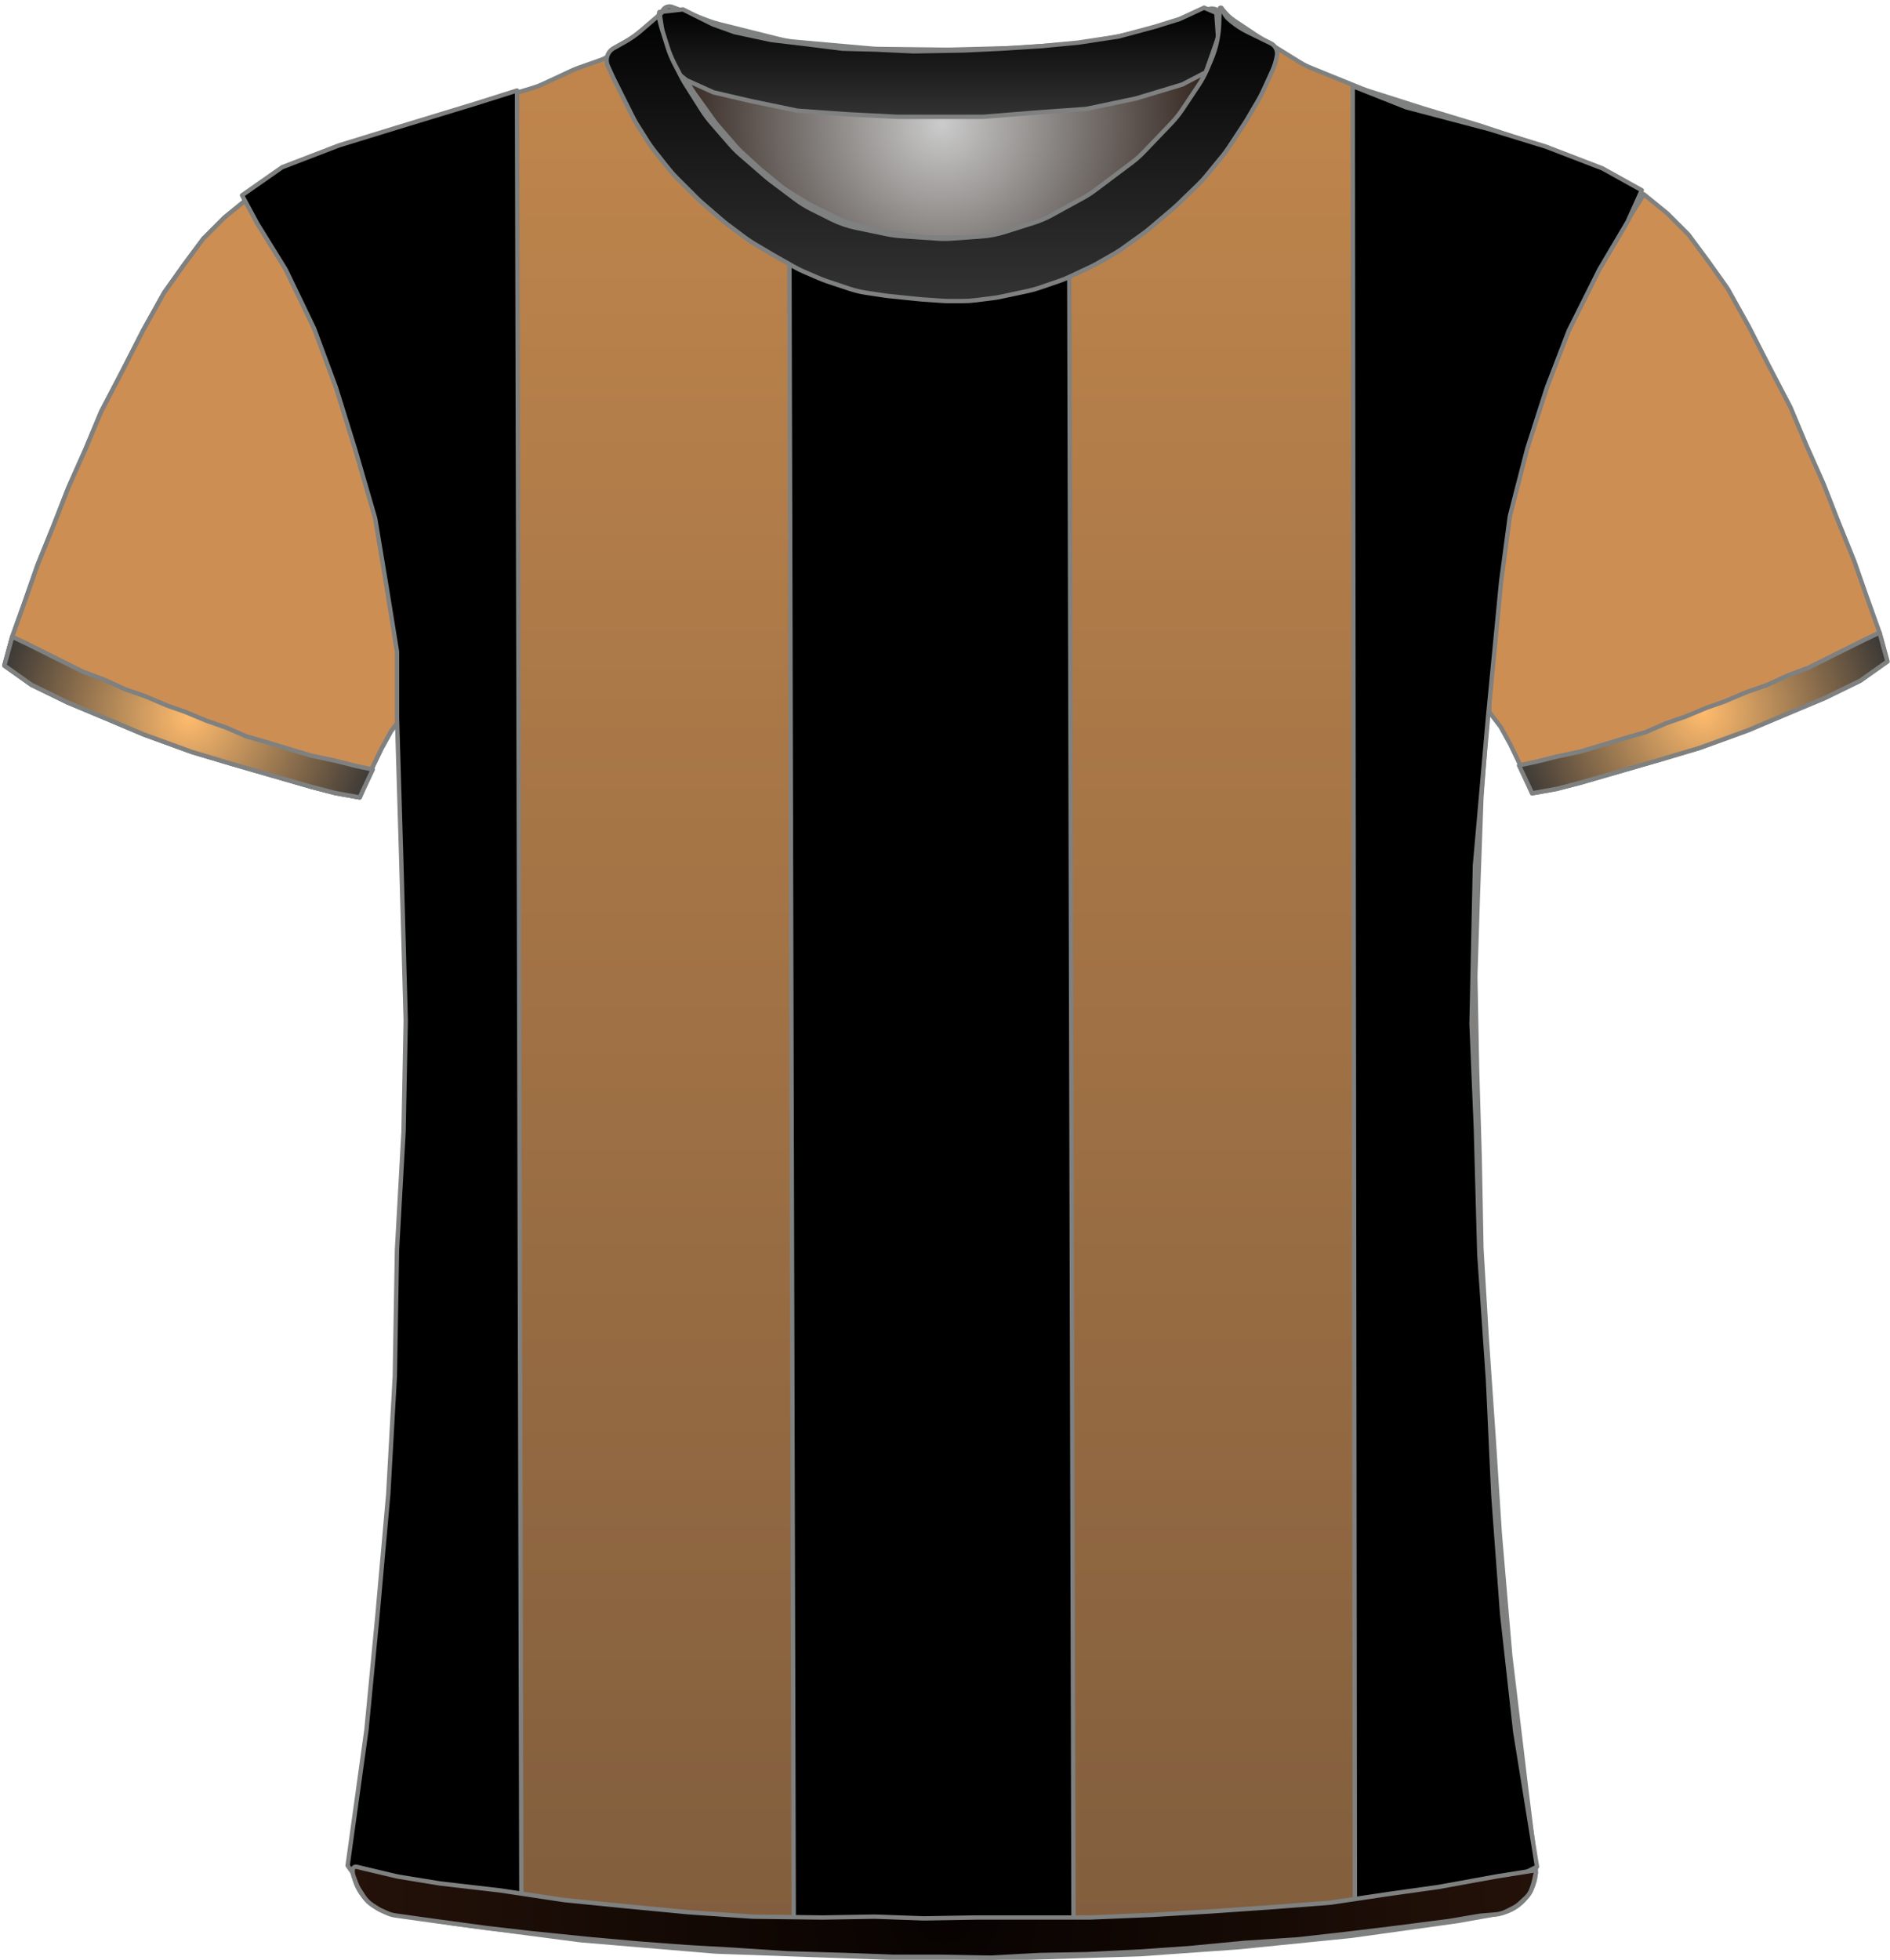 <?xml version="1.0" encoding="UTF-8" standalone="no"?>
<!DOCTYPE svg PUBLIC "-//W3C//DTD SVG 1.1//EN" "http://www.w3.org/Graphics/SVG/1.1/DTD/svg11.dtd">
<svg xmlns:xl="http://www.w3.org/1999/xlink" version="1.1" xmlns="http://www.w3.org/2000/svg" xmlns:dc="http://purl.org/dc/elements/1.1/" viewBox="0 -17 433 449" width="433" height="449">
  <defs>
    <radialGradient cx="0" cy="0" r="1" id="Gradient" gradientUnits="userSpaceOnUse">
      <stop offset="0" stop-color="#cbcbcb"/>
      <stop offset=".434" stop-color="#7e7976"/>
      <stop offset="1" stop-color="#1e0d05"/>
    </radialGradient>
    <radialGradient id="Obj_Gradient" xl:href="#Gradient" gradientTransform="translate(215.759 11.4) scale(70.263)"/>
    <linearGradient x1="0" x2="1" id="Gradient_2" gradientUnits="userSpaceOnUse">
      <stop offset="0" stop-color="#c2874d"/>
      <stop offset="1" stop-color="#805d3d"/>
    </linearGradient>
    <linearGradient id="Obj_Gradient_2" xl:href="#Gradient_2" gradientTransform="translate(216.703 -14.718) rotate(90) scale(446.118)"/>
    <linearGradient x1="0" x2="1" id="Gradient_3" gradientUnits="userSpaceOnUse">
      <stop offset="0" stop-color="black"/>
      <stop offset="1" stop-color="#333"/>
    </linearGradient>
    <linearGradient id="Obj_Gradient_3" xl:href="#Gradient_3" gradientTransform="translate(46.7 28.446) rotate(90) scale(137.2)"/>
    <radialGradient cx="0" cy="0" r="1" id="Gradient_4" gradientUnits="userSpaceOnUse">
      <stop offset="0" stop-color="#ffbb6d"/>
      <stop offset="1" stop-color="#333"/>
    </radialGradient>
    <radialGradient id="Obj_Gradient_4" xl:href="#Gradient_4" gradientTransform="translate(390.205 146.303) scale(46.037)"/>
    <linearGradient id="Obj_Gradient_5" xl:href="#Gradient_3" gradientTransform="translate(215.059 -15.244) rotate(90) scale(25)"/>
    <radialGradient id="Obj_Gradient_6" xl:href="#Gradient_4" gradientTransform="translate(43.2 147.246) scale(46.037)"/>
    <linearGradient id="Obj_Gradient_7" xl:href="#Gradient_3" gradientTransform="translate(215.787 -15.244) rotate(90) scale(67.199)"/>
    <radialGradient cx="0" cy="0" r="1" id="Gradient_5" gradientUnits="userSpaceOnUse">
      <stop offset="0" stop-color="#070201"/>
      <stop offset="1" stop-color="#241209"/>
    </radialGradient>
    <radialGradient id="Obj_Gradient_8" xl:href="#Gradient_5" gradientTransform="translate(216.33 420.983) scale(135.941)"/>
  </defs>
  <g id="Canvas_7" stroke-opacity="1" stroke-dasharray="none" fill="none" fill-opacity="1" stroke="none">
    <title>Canvas 7</title>
    <g id="Canvas_7_Layer_1">
      <title>Layer 1</title>
      <g id="Graphic_11">
        <path d="M 154.006 -15.41 L 162.171 -12.292 C 163.029 -11.964 163.906 -11.688 164.797 -11.466 L 178.514 -8.036 C 179.676 -7.746 180.858 -7.547 182.051 -7.44 L 199.577 -5.879 C 200.165 -5.826 200.755 -5.796 201.345 -5.789 L 216.824 -5.605 C 217.114 -5.602 217.404 -5.604 217.695 -5.611 L 232.118 -5.986 C 232.479 -5.995 232.839 -6.013 233.199 -6.04 L 247.571 -7.091 C 248.562 -7.164 249.548 -7.3 250.521 -7.5 L 262.094 -9.878 C 263.136 -10.093 264.162 -10.379 265.165 -10.735 L 276.917 -14.91 C 278.007 -15.297 279.21 -14.766 279.659 -13.7 L 279.659 -13.7 C 280.181 -12.46 280.333 -11.095 280.097 -9.771 L 279.916 -8.76 C 279.613 -7.059 279.118 -5.397 278.442 -3.807 L 276.899 -.176 C 276.34 1.139 275.661 2.398 274.868 3.586 L 271.183 9.115 C 270.435 10.236 269.591 11.29 268.659 12.263 L 262.364 18.838 C 261.495 19.744 260.555 20.578 259.55 21.332 L 251.176 27.613 C 250.299 28.27 249.377 28.864 248.416 29.39 L 241.231 33.321 C 239.919 34.039 238.542 34.627 237.116 35.077 L 230.443 37.184 C 228.727 37.726 226.952 38.065 225.156 38.193 L 218.27 38.685 C 217.197 38.762 216.121 38.763 215.049 38.689 L 206.612 38.107 C 205.578 38.036 204.55 37.895 203.535 37.685 L 196.4 36.208 C 194.448 35.804 192.556 35.149 190.774 34.257 L 186.114 31.927 C 184.88 31.31 183.704 30.584 182.6 29.756 L 176.918 25.494 C 176.479 25.165 176.052 24.82 175.637 24.46 L 169.882 19.462 C 169.068 18.755 168.304 17.991 167.597 17.177 L 163.192 12.104 C 162.438 11.236 161.75 10.312 161.134 9.341 L 157.4 3.453 C 157.04 2.885 156.704 2.301 156.395 1.703 L 154.775 -1.43 C 154.166 -2.608 153.659 -3.836 153.262 -5.101 L 151.982 -9.174 C 151.767 -9.858 151.584 -10.551 151.434 -11.251 L 151.359 -11.6 C 151.165 -12.508 151.272 -13.456 151.665 -14.297 L 151.759 -14.5 C 152.154 -15.345 153.134 -15.742 154.006 -15.41 Z" fill="url(#Obj_Gradient)"/>
        <path d="M 154.006 -15.41 L 162.171 -12.292 C 163.029 -11.964 163.906 -11.688 164.797 -11.466 L 178.514 -8.036 C 179.676 -7.746 180.858 -7.547 182.051 -7.44 L 199.577 -5.879 C 200.165 -5.826 200.755 -5.796 201.345 -5.789 L 216.824 -5.605 C 217.114 -5.602 217.404 -5.604 217.695 -5.611 L 232.118 -5.986 C 232.479 -5.995 232.839 -6.013 233.199 -6.04 L 247.571 -7.091 C 248.562 -7.164 249.548 -7.3 250.521 -7.5 L 262.094 -9.878 C 263.136 -10.093 264.162 -10.379 265.165 -10.735 L 276.917 -14.91 C 278.007 -15.297 279.21 -14.766 279.659 -13.7 L 279.659 -13.7 C 280.181 -12.46 280.333 -11.095 280.097 -9.771 L 279.916 -8.76 C 279.613 -7.059 279.118 -5.397 278.442 -3.807 L 276.899 -.176 C 276.34 1.139 275.661 2.398 274.868 3.586 L 271.183 9.115 C 270.435 10.236 269.591 11.29 268.659 12.263 L 262.364 18.838 C 261.495 19.744 260.555 20.578 259.55 21.332 L 251.176 27.613 C 250.299 28.27 249.377 28.864 248.416 29.39 L 241.231 33.321 C 239.919 34.039 238.542 34.627 237.116 35.077 L 230.443 37.184 C 228.727 37.726 226.952 38.065 225.156 38.193 L 218.27 38.685 C 217.197 38.762 216.121 38.763 215.049 38.689 L 206.612 38.107 C 205.578 38.036 204.55 37.895 203.535 37.685 L 196.4 36.208 C 194.448 35.804 192.556 35.149 190.774 34.257 L 186.114 31.927 C 184.88 31.31 183.704 30.584 182.6 29.756 L 176.918 25.494 C 176.479 25.165 176.052 24.82 175.637 24.46 L 169.882 19.462 C 169.068 18.755 168.304 17.991 167.597 17.177 L 163.192 12.104 C 162.438 11.236 161.75 10.312 161.134 9.341 L 157.4 3.453 C 157.04 2.885 156.704 2.301 156.395 1.703 L 154.775 -1.43 C 154.166 -2.608 153.659 -3.836 153.262 -5.101 L 151.982 -9.174 C 151.767 -9.858 151.584 -10.551 151.434 -11.251 L 151.359 -11.6 C 151.165 -12.508 151.272 -13.456 151.665 -14.297 L 151.759 -14.5 C 152.154 -15.345 153.134 -15.742 154.006 -15.41 Z" stroke="#7f8080" stroke-linecap="round" stroke-linejoin="round" stroke-width="1"/>
      </g>
      <g id="Graphic_10">
        <path d="M 89.973 421.264 L 103.716 423.554 C 103.899 423.585 104.083 423.612 104.267 423.636 L 132.621 427.352 C 132.867 427.384 133.115 427.41 133.362 427.431 L 163.605 429.968 C 163.862 429.989 164.12 430.005 164.377 430.014 L 203.308 431.39 C 203.497 431.397 203.685 431.4 203.874 431.4 L 235.341 431.4 C 235.507 431.4 235.674 431.397 235.841 431.392 L 260.875 430.61 C 261.086 430.603 261.296 430.593 261.506 430.578 L 283.553 429.017 C 283.712 429.006 283.87 428.992 284.028 428.976 L 309.288 426.43 C 309.49 426.41 309.691 426.386 309.892 426.358 L 333.685 423.043 C 333.889 423.014 334.092 422.982 334.295 422.946 L 343.491 421.3 C 348.818 420.347 352.469 415.393 351.802 410.023 L 349.595 392.232 C 349.592 392.211 349.589 392.189 349.587 392.168 L 346.023 362.469 C 346.002 362.29 345.983 362.11 345.968 361.93 L 343.605 334.37 C 343.596 334.257 343.587 334.143 343.58 334.029 L 342.193 312.438 C 342.192 312.413 342.19 312.387 342.188 312.362 L 340.596 289.276 C 340.593 289.225 340.589 289.175 340.586 289.124 L 339.41 269.322 C 339.397 269.107 339.389 268.893 339.385 268.678 L 338.992 248.083 C 338.991 248.028 338.99 247.972 338.988 247.917 L 338.393 227.683 C 338.392 227.628 338.39 227.572 338.389 227.517 L 337.999 207.008 C 337.993 206.736 337.995 206.464 338.004 206.193 L 338.59 187.833 C 338.59 187.811 338.591 187.789 338.592 187.767 L 339.38 165.898 C 339.387 165.699 339.398 165.501 339.413 165.303 L 340.97 144.082 C 340.984 143.894 340.994 143.706 341.002 143.517 L 341.756 123.618 C 341.779 123.007 341.837 122.397 341.931 121.792 L 344.67 103.988 C 344.75 103.463 344.857 102.942 344.99 102.428 L 349.618 84.47 C 349.733 84.024 349.868 83.582 350.021 83.147 L 355.741 66.908 C 355.908 66.436 356.096 65.973 356.305 65.519 L 361.837 53.534 C 361.939 53.311 362.047 53.091 362.16 52.874 L 367.522 42.532 C 367.568 42.444 367.614 42.356 367.662 42.269 L 372.878 32.652 C 373.615 31.293 374.565 30.06 375.691 29 L 375.691 29 C 376.366 28.365 376.398 27.302 375.763 26.627 C 375.638 26.495 375.493 26.383 375.333 26.298 L 372.119 24.576 C 371.9 24.459 371.679 24.347 371.455 24.24 L 363.601 20.491 C 363.194 20.297 362.78 20.12 362.358 19.961 L 352.683 16.31 C 352.488 16.237 352.292 16.167 352.094 16.101 L 339.4 11.87 C 339.26 11.823 339.121 11.779 338.98 11.736 L 326.097 7.832 C 326.026 7.811 325.956 7.789 325.885 7.766 L 313.381 3.788 C 312.988 3.663 312.599 3.522 312.216 3.367 L 300.24 -1.493 C 299.409 -1.83 298.607 -2.237 297.844 -2.709 L 288.224 -8.656 C 288.069 -8.752 287.915 -8.851 287.762 -8.952 L 282.872 -12.212 C 281.891 -12.867 281.019 -13.673 280.291 -14.6 L 280.291 -14.6 C 280.185 -14.734 279.991 -14.758 279.856 -14.652 C 279.753 -14.571 279.712 -14.435 279.754 -14.311 L 279.891 -13.9 C 280.35 -12.522 280.455 -11.051 280.195 -9.622 L 279.8 -7.449 C 279.528 -5.957 279.047 -4.512 278.369 -3.156 L 276.836 -.091 C 276.54 .502 276.206 1.077 275.838 1.629 L 272.635 6.434 C 272.206 7.077 271.731 7.688 271.214 8.263 L 266.652 13.332 C 266.611 13.377 266.57 13.423 266.528 13.468 L 260.534 19.976 C 259.906 20.657 259.221 21.283 258.485 21.846 L 253.46 25.688 C 253.014 26.029 252.551 26.347 252.071 26.639 L 245.585 30.594 C 244.923 30.997 244.233 31.352 243.52 31.656 L 236.404 34.684 C 235.597 35.027 234.762 35.304 233.909 35.511 L 229.83 36.5 C 229.005 36.7 228.166 36.834 227.32 36.9 L 221.619 37.35 C 221.201 37.383 220.78 37.4 220.36 37.4 L 213.328 37.4 C 212.571 37.4 211.815 37.346 211.065 37.239 L 203.119 36.104 C 202.634 36.035 202.152 35.943 201.675 35.83 L 195.714 34.41 C 194.569 34.138 193.457 33.739 192.399 33.223 L 186.119 30.156 C 185.634 29.919 185.161 29.657 184.702 29.373 L 180.491 26.758 C 179.891 26.387 179.317 25.975 178.773 25.528 L 174.326 21.876 C 174.103 21.692 173.884 21.502 173.671 21.307 L 169.868 17.821 C 169.417 17.407 168.99 16.968 168.589 16.505 L 164.47 11.753 C 164.151 11.385 163.848 11.002 163.564 10.605 L 159.134 4.436 C 158.639 3.746 158.2 3.019 157.821 2.26 L 155.244 -2.893 C 155.209 -2.964 155.174 -3.036 155.139 -3.108 L 153.891 -5.7 C 153.04 -7.467 152.685 -9.431 152.862 -11.384 L 153.042 -13.367 C 153.066 -13.628 152.873 -13.86 152.611 -13.884 C 152.449 -13.899 152.29 -13.829 152.191 -13.7 L 152.191 -13.7 C 151.527 -12.838 150.747 -12.071 149.873 -11.424 L 145.976 -8.537 C 145.853 -8.446 145.728 -8.356 145.601 -8.268 L 140.979 -5.046 C 139.792 -4.219 138.499 -3.557 137.134 -3.077 L 132.527 -1.459 C 132.036 -1.286 131.555 -1.09 131.083 -.871 L 124.236 2.314 C 123.54 2.637 122.822 2.911 122.086 3.131 L 111.216 6.392 C 111.199 6.397 111.182 6.403 111.166 6.408 L 100.198 9.737 C 100.06 9.779 99.922 9.823 99.786 9.868 L 86.864 14.175 C 86.815 14.192 86.766 14.208 86.717 14.224 L 75.349 17.891 C 74.711 18.097 74.086 18.343 73.478 18.627 L 65.546 22.34 C 65.176 22.513 64.813 22.701 64.457 22.902 L 58.511 26.263 C 57.257 26.971 56.816 28.561 57.524 29.814 C 57.601 29.95 57.69 30.08 57.791 30.2 L 58.655 31.237 C 59.41 32.143 60.062 33.129 60.6 34.179 L 63.678 40.179 C 63.753 40.326 63.831 40.472 63.911 40.617 L 67.866 47.773 C 67.949 47.924 68.03 48.077 68.109 48.231 L 72.217 56.269 C 72.466 56.756 72.69 57.256 72.888 57.766 L 76.371 66.748 C 76.384 66.783 76.398 66.817 76.411 66.852 L 80.008 75.938 C 80.13 76.246 80.242 76.558 80.345 76.873 L 82.967 84.926 C 82.983 84.975 82.999 85.025 83.014 85.075 L 86.086 94.833 C 86.289 95.477 86.451 96.133 86.571 96.798 L 88.556 107.807 C 88.579 107.936 88.601 108.064 88.621 108.193 L 90.327 119.187 C 90.369 119.462 90.405 119.739 90.433 120.016 L 91.321 128.713 C 91.367 129.171 91.394 129.63 91.401 130.091 L 91.586 142.066 C 91.589 142.289 91.597 142.511 91.61 142.733 L 92.38 156.215 C 92.387 156.338 92.396 156.462 92.406 156.585 L 93.739 173.159 C 93.774 173.586 93.791 174.014 93.791 174.443 L 93.791 186.892 C 93.791 187.097 93.795 187.302 93.803 187.507 L 94.383 202.596 C 94.388 202.732 94.392 202.868 94.393 203.004 L 94.586 217.8 C 94.589 218.067 94.586 218.333 94.576 218.6 L 94.002 234.104 C 93.994 234.301 93.991 234.499 93.991 234.696 L 93.991 248.292 C 93.991 248.497 93.987 248.702 93.979 248.907 L 93.394 264.122 C 93.392 264.174 93.39 264.226 93.387 264.278 L 92.592 280.781 C 92.591 280.794 92.59 280.807 92.59 280.819 L 91.795 296.511 C 91.792 296.57 91.789 296.63 91.785 296.689 L 90.596 315.91 C 90.593 315.97 90.589 316.03 90.584 316.09 L 88.801 340.459 C 88.794 340.553 88.787 340.647 88.778 340.74 L 86.992 360.385 C 86.991 360.395 86.99 360.405 86.989 360.415 L 85.219 379.5 C 85.2 379.7 85.178 379.9 85.152 380.099 L 83.191 395.072 C 83.058 396.086 82.789 397.078 82.391 398.02 L 82.391 398.02 C 81.993 398.961 81.745 399.957 81.654 400.975 L 80.891 409.52 C 80.383 415.207 84.341 420.325 89.973 421.264 Z" fill="url(#Obj_Gradient_2)"/>
        <path d="M 89.973 421.264 L 103.716 423.554 C 103.899 423.585 104.083 423.612 104.267 423.636 L 132.621 427.352 C 132.867 427.384 133.115 427.41 133.362 427.431 L 163.605 429.968 C 163.862 429.989 164.12 430.005 164.377 430.014 L 203.308 431.39 C 203.497 431.397 203.685 431.4 203.874 431.4 L 235.341 431.4 C 235.507 431.4 235.674 431.397 235.841 431.392 L 260.875 430.61 C 261.086 430.603 261.296 430.593 261.506 430.578 L 283.553 429.017 C 283.712 429.006 283.87 428.992 284.028 428.976 L 309.288 426.43 C 309.49 426.41 309.691 426.386 309.892 426.358 L 333.685 423.043 C 333.889 423.014 334.092 422.982 334.295 422.946 L 343.491 421.3 C 348.818 420.347 352.469 415.393 351.802 410.023 L 349.595 392.232 C 349.592 392.211 349.589 392.189 349.587 392.168 L 346.023 362.469 C 346.002 362.29 345.983 362.11 345.968 361.93 L 343.605 334.37 C 343.596 334.257 343.587 334.143 343.58 334.029 L 342.193 312.438 C 342.192 312.413 342.19 312.387 342.188 312.362 L 340.596 289.276 C 340.593 289.225 340.589 289.175 340.586 289.124 L 339.41 269.322 C 339.397 269.107 339.389 268.893 339.385 268.678 L 338.992 248.083 C 338.991 248.028 338.99 247.972 338.988 247.917 L 338.393 227.683 C 338.392 227.628 338.39 227.572 338.389 227.517 L 337.999 207.008 C 337.993 206.736 337.995 206.464 338.004 206.193 L 338.59 187.833 C 338.59 187.811 338.591 187.789 338.592 187.767 L 339.38 165.898 C 339.387 165.699 339.398 165.501 339.413 165.303 L 340.97 144.082 C 340.984 143.894 340.994 143.706 341.002 143.517 L 341.756 123.618 C 341.779 123.007 341.837 122.397 341.931 121.792 L 344.67 103.988 C 344.75 103.463 344.857 102.942 344.99 102.428 L 349.618 84.47 C 349.733 84.024 349.868 83.582 350.021 83.147 L 355.741 66.908 C 355.908 66.436 356.096 65.973 356.305 65.519 L 361.837 53.534 C 361.939 53.311 362.047 53.091 362.16 52.874 L 367.522 42.532 C 367.568 42.444 367.614 42.356 367.662 42.269 L 372.878 32.652 C 373.615 31.293 374.565 30.06 375.691 29 L 375.691 29 C 376.366 28.365 376.398 27.302 375.763 26.627 C 375.638 26.495 375.493 26.383 375.333 26.298 L 372.119 24.576 C 371.9 24.459 371.679 24.347 371.455 24.24 L 363.601 20.491 C 363.194 20.297 362.78 20.12 362.358 19.961 L 352.683 16.31 C 352.488 16.237 352.292 16.167 352.094 16.101 L 339.4 11.87 C 339.26 11.823 339.121 11.779 338.98 11.736 L 326.097 7.832 C 326.026 7.811 325.956 7.789 325.885 7.766 L 313.381 3.788 C 312.988 3.663 312.599 3.522 312.216 3.367 L 300.24 -1.493 C 299.409 -1.83 298.607 -2.237 297.844 -2.709 L 288.224 -8.656 C 288.069 -8.752 287.915 -8.851 287.762 -8.952 L 282.872 -12.212 C 281.891 -12.867 281.019 -13.673 280.291 -14.6 L 280.291 -14.6 C 280.185 -14.734 279.991 -14.758 279.856 -14.652 C 279.753 -14.571 279.712 -14.435 279.754 -14.311 L 279.891 -13.9 C 280.35 -12.522 280.455 -11.051 280.195 -9.622 L 279.8 -7.449 C 279.528 -5.957 279.047 -4.512 278.369 -3.156 L 276.836 -.091 C 276.54 .502 276.206 1.077 275.838 1.629 L 272.635 6.434 C 272.206 7.077 271.731 7.688 271.214 8.263 L 266.652 13.332 C 266.611 13.377 266.57 13.423 266.528 13.468 L 260.534 19.976 C 259.906 20.657 259.221 21.283 258.485 21.846 L 253.46 25.688 C 253.014 26.029 252.551 26.347 252.071 26.639 L 245.585 30.594 C 244.923 30.997 244.233 31.352 243.52 31.656 L 236.404 34.684 C 235.597 35.027 234.762 35.304 233.909 35.511 L 229.83 36.5 C 229.005 36.7 228.166 36.834 227.32 36.9 L 221.619 37.35 C 221.201 37.383 220.78 37.4 220.36 37.4 L 213.328 37.4 C 212.571 37.4 211.815 37.346 211.065 37.239 L 203.119 36.104 C 202.634 36.035 202.152 35.943 201.675 35.83 L 195.714 34.41 C 194.569 34.138 193.457 33.739 192.399 33.223 L 186.119 30.156 C 185.634 29.919 185.161 29.657 184.702 29.373 L 180.491 26.758 C 179.891 26.387 179.317 25.975 178.773 25.528 L 174.326 21.876 C 174.103 21.692 173.884 21.502 173.671 21.307 L 169.868 17.821 C 169.417 17.407 168.99 16.968 168.589 16.505 L 164.47 11.753 C 164.151 11.385 163.848 11.002 163.564 10.605 L 159.134 4.436 C 158.639 3.746 158.2 3.019 157.821 2.26 L 155.244 -2.893 C 155.209 -2.964 155.174 -3.036 155.139 -3.108 L 153.891 -5.7 C 153.04 -7.467 152.685 -9.431 152.862 -11.384 L 153.042 -13.367 C 153.066 -13.628 152.873 -13.86 152.611 -13.884 C 152.449 -13.899 152.29 -13.829 152.191 -13.7 L 152.191 -13.7 C 151.527 -12.838 150.747 -12.071 149.873 -11.424 L 145.976 -8.537 C 145.853 -8.446 145.728 -8.356 145.601 -8.268 L 140.979 -5.046 C 139.792 -4.219 138.499 -3.557 137.134 -3.077 L 132.527 -1.459 C 132.036 -1.286 131.555 -1.09 131.083 -.871 L 124.236 2.314 C 123.54 2.637 122.822 2.911 122.086 3.131 L 111.216 6.392 C 111.199 6.397 111.182 6.403 111.166 6.408 L 100.198 9.737 C 100.06 9.779 99.922 9.823 99.786 9.868 L 86.864 14.175 C 86.815 14.192 86.766 14.208 86.717 14.224 L 75.349 17.891 C 74.711 18.097 74.086 18.343 73.478 18.627 L 65.546 22.34 C 65.176 22.513 64.813 22.701 64.457 22.902 L 58.511 26.263 C 57.257 26.971 56.816 28.561 57.524 29.814 C 57.601 29.95 57.69 30.08 57.791 30.2 L 58.655 31.237 C 59.41 32.143 60.062 33.129 60.6 34.179 L 63.678 40.179 C 63.753 40.326 63.831 40.472 63.911 40.617 L 67.866 47.773 C 67.949 47.924 68.03 48.077 68.109 48.231 L 72.217 56.269 C 72.466 56.756 72.69 57.256 72.888 57.766 L 76.371 66.748 C 76.384 66.783 76.398 66.817 76.411 66.852 L 80.008 75.938 C 80.13 76.246 80.242 76.558 80.345 76.873 L 82.967 84.926 C 82.983 84.975 82.999 85.025 83.014 85.075 L 86.086 94.833 C 86.289 95.477 86.451 96.133 86.571 96.798 L 88.556 107.807 C 88.579 107.936 88.601 108.064 88.621 108.193 L 90.327 119.187 C 90.369 119.462 90.405 119.739 90.433 120.016 L 91.321 128.713 C 91.367 129.171 91.394 129.63 91.401 130.091 L 91.586 142.066 C 91.589 142.289 91.597 142.511 91.61 142.733 L 92.38 156.215 C 92.387 156.338 92.396 156.462 92.406 156.585 L 93.739 173.159 C 93.774 173.586 93.791 174.014 93.791 174.443 L 93.791 186.892 C 93.791 187.097 93.795 187.302 93.803 187.507 L 94.383 202.596 C 94.388 202.732 94.392 202.868 94.393 203.004 L 94.586 217.8 C 94.589 218.067 94.586 218.333 94.576 218.6 L 94.002 234.104 C 93.994 234.301 93.991 234.499 93.991 234.696 L 93.991 248.292 C 93.991 248.497 93.987 248.702 93.979 248.907 L 93.394 264.122 C 93.392 264.174 93.39 264.226 93.387 264.278 L 92.592 280.781 C 92.591 280.794 92.59 280.807 92.59 280.819 L 91.795 296.511 C 91.792 296.57 91.789 296.63 91.785 296.689 L 90.596 315.91 C 90.593 315.97 90.589 316.03 90.584 316.09 L 88.801 340.459 C 88.794 340.553 88.787 340.647 88.778 340.74 L 86.992 360.385 C 86.991 360.395 86.99 360.405 86.989 360.415 L 85.219 379.5 C 85.2 379.7 85.178 379.9 85.152 380.099 L 83.191 395.072 C 83.058 396.086 82.789 397.078 82.391 398.02 L 82.391 398.02 C 81.993 398.961 81.745 399.957 81.654 400.975 L 80.891 409.52 C 80.383 415.207 84.341 420.325 89.973 421.264 Z" stroke="#7f8080" stroke-linecap="round" stroke-linejoin="round" stroke-width="1"/>
      </g>
      <g id="Graphic_9">
        <path d="M 1 135.446 L 7.2 139.846 L 15.4 143.846 L 24 147.446 L 33 151.246 L 44 155.246 L 53.4 158.046 L 62.4 160.646 L 71.4 163.246 L 76.8 164.646 L 82.4 165.646 L 84.8 159.846 L 87.4 154.446 L 89.6 150.446 L 92.2 147.046 L 92.4 138.046 L 91.8 127.046 L 90 116.246 L 88.4 105.846 L 85.8 94.846 L 83.4 85.246 L 80.6 77.246 L 77.4 67.846 L 74.6 60.446 L 71 52.846 L 67 45.246 L 63 37.846 L 60.4 34.246 L 56.8 28.446 L 51.4 32.846 L 46.6 37.646 L 42 43.846 L 37.6 50.046 L 32.8 58.646 L 28 68.046 L 23.2 77.246 L 19.6 85.846 L 15.6 94.846 L 12.4 103.046 L 8.6 112.446 L 5.8 120.446 L 2.8 128.846 Z" fill="url(#Obj_Gradient_3)"/>
        <path d="M 1 135.446 L 7.2 139.846 L 15.4 143.846 L 24 147.446 L 33 151.246 L 44 155.246 L 53.4 158.046 L 62.4 160.646 L 71.4 163.246 L 76.8 164.646 L 82.4 165.646 L 84.8 159.846 L 87.4 154.446 L 89.6 150.446 L 92.2 147.046 L 92.4 138.046 L 91.8 127.046 L 90 116.246 L 88.4 105.846 L 85.8 94.846 L 83.4 85.246 L 80.6 77.246 L 77.4 67.846 L 74.6 60.446 L 71 52.846 L 67 45.246 L 63 37.846 L 60.4 34.246 L 56.8 28.446 L 51.4 32.846 L 46.6 37.646 L 42 43.846 L 37.6 50.046 L 32.8 58.646 L 28 68.046 L 23.2 77.246 L 19.6 85.846 L 15.6 94.846 L 12.4 103.046 L 8.6 112.446 L 5.8 120.446 L 2.8 128.846 Z" stroke="#7f8080" stroke-linecap="round" stroke-linejoin="round" stroke-width="1"/>
      </g>
      <g id="Graphic_8">
        <path d="M 432.405 134.503 L 426.205 138.903 L 418.005 142.903 L 409.405 146.503 L 400.405 150.303 L 389.405 154.303 L 380.005 157.103 L 371.005 159.703 L 362.005 162.303 L 356.605 163.703 L 351.005 164.703 L 348.605 158.903 L 346.005 153.503 L 343.805 149.503 L 341.205 146.103 L 341.005 137.103 L 341.605 126.103 L 343.405 115.303 L 345.005 104.903 L 347.605 93.903 L 350.005 84.303 L 352.805 76.303 L 356.005 66.903 L 358.805 59.503 L 362.405 51.903 L 366.405 44.303 L 370.405 36.903 L 373.005 33.303 L 376.605 27.503 L 382.005 31.903 L 386.805 36.703 L 391.405 42.903 L 395.805 49.103 L 400.605 57.703 L 405.405 67.103 L 410.205 76.303 L 413.805 84.903 L 417.805 93.903 L 421.005 102.103 L 424.805 111.503 L 427.605 119.503 L 430.605 127.903 Z" fill="#cd8e54"/>
        <path d="M 432.405 134.503 L 426.205 138.903 L 418.005 142.903 L 409.405 146.503 L 400.405 150.303 L 389.405 154.303 L 380.005 157.103 L 371.005 159.703 L 362.005 162.303 L 356.605 163.703 L 351.005 164.703 L 348.605 158.903 L 346.005 153.503 L 343.805 149.503 L 341.205 146.103 L 341.005 137.103 L 341.605 126.103 L 343.405 115.303 L 345.005 104.903 L 347.605 93.903 L 350.005 84.303 L 352.805 76.303 L 356.005 66.903 L 358.805 59.503 L 362.405 51.903 L 366.405 44.303 L 370.405 36.903 L 373.005 33.303 L 376.605 27.503 L 382.005 31.903 L 386.805 36.703 L 391.405 42.903 L 395.805 49.103 L 400.605 57.703 L 405.405 67.103 L 410.205 76.303 L 413.805 84.903 L 417.805 93.903 L 421.005 102.103 L 424.805 111.503 L 427.605 119.503 L 430.605 127.903 Z" stroke="#7f8080" stroke-linecap="round" stroke-linejoin="round" stroke-width="1"/>
      </g>
      <g id="Graphic_6">
        <path d="M 432.405 134.503 L 426.205 138.903 L 418.005 142.903 L 409.405 146.503 L 400.405 150.303 L 389.405 154.303 L 380.005 157.103 L 371.005 159.703 L 362.005 162.303 L 356.605 163.703 L 351.005 164.703 L 348.005 158.303 L 351.805 157.503 L 356.605 156.303 L 362.205 155.103 L 368.205 153.303 L 372.805 151.903 L 377.005 150.703 L 381.605 148.703 L 386.205 147.103 L 391.005 145.103 L 395.005 143.703 L 400.205 141.503 L 404.805 139.903 L 409.605 137.703 L 414.405 135.903 L 418.405 133.903 L 422.805 131.703 L 427.205 129.503 L 430.605 127.903 Z" fill="url(#Obj_Gradient_4)"/>
        <path d="M 432.405 134.503 L 426.205 138.903 L 418.005 142.903 L 409.405 146.503 L 400.405 150.303 L 389.405 154.303 L 380.005 157.103 L 371.005 159.703 L 362.005 162.303 L 356.605 163.703 L 351.005 164.703 L 348.005 158.303 L 351.805 157.503 L 356.605 156.303 L 362.205 155.103 L 368.205 153.303 L 372.805 151.903 L 377.005 150.703 L 381.605 148.703 L 386.205 147.103 L 391.005 145.103 L 395.005 143.703 L 400.205 141.503 L 404.805 139.903 L 409.605 137.703 L 414.405 135.903 L 418.405 133.903 L 422.805 131.703 L 427.205 129.503 L 430.605 127.903 Z" stroke="#7f8080" stroke-linecap="round" stroke-linejoin="round" stroke-width="1"/>
      </g>
      <g id="Graphic_4">
        <path d="M 151.059 -14.244 L 156.459 -14.844 L 163.259 -11.444 L 168.259 -9.644 L 176.659 -7.844 L 185.059 -6.844 L 193.059 -5.844 L 200.659 -5.644 L 209.259 -5.244 L 220.859 -5.444 L 229.259 -5.844 L 238.659 -6.444 L 247.059 -7.244 L 256.259 -8.644 L 264.459 -10.844 L 270.259 -12.644 L 275.859 -15.244 L 278.659 -14.044 L 279.059 -8.444 L 276.259 -.444 L 270.859 2.356 L 260.259 5.556 L 248.859 7.956 L 237.659 8.756 L 225.259 9.756 L 214.859 9.756 L 205.459 9.756 L 193.859 9.156 L 182.659 8.356 L 172.059 6.156 L 163.459 4.156 L 157.259 1.356 L 155.259 -.244 L 152.059 -7.844 Z" fill="url(#Obj_Gradient_5)"/>
        <path d="M 151.059 -14.244 L 156.459 -14.844 L 163.259 -11.444 L 168.259 -9.644 L 176.659 -7.844 L 185.059 -6.844 L 193.059 -5.844 L 200.659 -5.644 L 209.259 -5.244 L 220.859 -5.444 L 229.259 -5.844 L 238.659 -6.444 L 247.059 -7.244 L 256.259 -8.644 L 264.459 -10.844 L 270.259 -12.644 L 275.859 -15.244 L 278.659 -14.044 L 279.059 -8.444 L 276.259 -.444 L 270.859 2.356 L 260.259 5.556 L 248.859 7.956 L 237.659 8.756 L 225.259 9.756 L 214.859 9.756 L 205.459 9.756 L 193.859 9.156 L 182.659 8.356 L 172.059 6.156 L 163.459 4.156 L 157.259 1.356 L 155.259 -.244 L 152.059 -7.844 Z" stroke="#7f8080" stroke-linecap="round" stroke-linejoin="round" stroke-width="1"/>
      </g>
      <g id="Graphic_12">
        <path d="M 1 135.446 L 7.2 139.846 L 15.4 143.846 L 24 147.446 L 33 151.246 L 44 155.246 L 53.4 158.046 L 62.4 160.646 L 71.4 163.246 L 76.8 164.646 L 82.4 165.646 L 84.8 159.846 L 87.4 154.446 L 89.6 150.446 L 92.2 147.046 L 92.4 138.046 L 91.8 127.046 L 90 116.246 L 88.4 105.846 L 85.8 94.846 L 83.4 85.246 L 80.6 77.246 L 77.4 67.846 L 74.6 60.446 L 71 52.846 L 67 45.246 L 63 37.846 L 60.4 34.246 L 56.8 28.446 L 51.4 32.846 L 46.6 37.646 L 42 43.846 L 37.6 50.046 L 32.8 58.646 L 28 68.046 L 23.2 77.246 L 19.6 85.846 L 15.6 94.846 L 12.4 103.046 L 8.6 112.446 L 5.8 120.446 L 2.8 128.846 Z" fill="#cd8e54"/>
        <path d="M 1 135.446 L 7.2 139.846 L 15.4 143.846 L 24 147.446 L 33 151.246 L 44 155.246 L 53.4 158.046 L 62.4 160.646 L 71.4 163.246 L 76.8 164.646 L 82.4 165.646 L 84.8 159.846 L 87.4 154.446 L 89.6 150.446 L 92.2 147.046 L 92.4 138.046 L 91.8 127.046 L 90 116.246 L 88.4 105.846 L 85.8 94.846 L 83.4 85.246 L 80.6 77.246 L 77.4 67.846 L 74.6 60.446 L 71 52.846 L 67 45.246 L 63 37.846 L 60.4 34.246 L 56.8 28.446 L 51.4 32.846 L 46.6 37.646 L 42 43.846 L 37.6 50.046 L 32.8 58.646 L 28 68.046 L 23.2 77.246 L 19.6 85.846 L 15.6 94.846 L 12.4 103.046 L 8.6 112.446 L 5.8 120.446 L 2.8 128.846 Z" stroke="#7f8080" stroke-linecap="round" stroke-linejoin="round" stroke-width="1"/>
      </g>
      <g id="Graphic_7">
        <path d="M 1 135.446 L 7.2 139.846 L 15.4 143.846 L 24 147.446 L 33 151.246 L 44 155.246 L 53.4 158.046 L 62.4 160.646 L 71.4 163.246 L 76.8 164.646 L 82.4 165.646 L 85.4 159.246 L 81.6 158.446 L 76.8 157.246 L 71.2 156.046 L 65.2 154.246 L 60.6 152.846 L 56.4 151.646 L 51.8 149.646 L 47.2 148.046 L 42.4 146.046 L 38.4 144.646 L 33.2 142.446 L 28.6 140.846 L 23.8 138.646 L 19 136.846 L 15 134.846 L 10.6 132.646 L 6.2 130.446 L 2.8 128.846 Z" fill="url(#Obj_Gradient_6)"/>
        <path d="M 1 135.446 L 7.2 139.846 L 15.4 143.846 L 24 147.446 L 33 151.246 L 44 155.246 L 53.4 158.046 L 62.4 160.646 L 71.4 163.246 L 76.8 164.646 L 82.4 165.646 L 85.4 159.246 L 81.6 158.446 L 76.8 157.246 L 71.2 156.046 L 65.2 154.246 L 60.6 152.846 L 56.4 151.646 L 51.8 149.646 L 47.2 148.046 L 42.4 146.046 L 38.4 144.646 L 33.2 142.446 L 28.6 140.846 L 23.8 138.646 L 19 136.846 L 15 134.846 L 10.6 132.646 L 6.2 130.446 L 2.8 128.846 Z" stroke="#7f8080" stroke-linecap="round" stroke-linejoin="round" stroke-width="1"/>
      </g>
      <g id="Graphic_18">
        <path d="M 310.41 421.73 L 324.91 418.23 L 335.91 415.23 L 348.129 412.571 L 352.129 410.571 L 347.129 379.571 L 344.129 352.571 L 342.129 325.571 L 340.91 299.23 L 338.91 270.23 L 338.129 241.571 L 337.129 217.571 L 337.91 181.23 L 340.91 147.23 L 343.91 116.23 L 345.91 101.23 L 349.91 85.73 L 354.41 71.73 L 359.41 58.73 L 366.41 44.73 L 372.91 33.73 L 376.129 26.571 L 367.129 21.571 L 354.129 16.571 L 341.129 12.571 L 322.129 7.571 L 309.91 2.73 Z" fill="black"/>
        <path d="M 310.41 421.73 L 324.91 418.23 L 335.91 415.23 L 348.129 412.571 L 352.129 410.571 L 347.129 379.571 L 344.129 352.571 L 342.129 325.571 L 340.91 299.23 L 338.91 270.23 L 338.129 241.571 L 337.129 217.571 L 337.91 181.23 L 340.91 147.23 L 343.91 116.23 L 345.91 101.23 L 349.91 85.73 L 354.41 71.73 L 359.41 58.73 L 366.41 44.73 L 372.91 33.73 L 376.129 26.571 L 367.129 21.571 L 354.129 16.571 L 341.129 12.571 L 322.129 7.571 L 309.91 2.73 Z" stroke="#7f8080" stroke-linecap="round" stroke-linejoin="round" stroke-width="1"/>
      </g>
      <g id="Graphic_17">
        <path d="M 181.85 425.63 L 204.827 426.73 L 226.327 425.23 L 245.327 425.23 L 245.95 425.23 L 244.95 37.73 L 218.29 43.23 L 192.45 39.23 L 180.85 40.03 Z" fill="black"/>
        <path d="M 181.85 425.63 L 204.827 426.73 L 226.327 425.23 L 245.327 425.23 L 245.95 425.23 L 244.95 37.73 L 218.29 43.23 L 192.45 39.23 L 180.85 40.03 Z" stroke="#7f8080" stroke-linecap="round" stroke-linejoin="round" stroke-width="1"/>
      </g>
      <g id="Graphic_16">
        <path d="M 119.45 419.73 L 105.45 420.23 L 93.45 419.23 L 83.45 415.73 L 79.636 410.305 L 83.95 379.23 L 86.45 353.23 L 88.95 325.23 L 90.45 298.23 L 90.95 269.23 L 92.45 242.23 L 92.95 216.73 L 91.95 180.73 L 90.95 147.23 L 90.95 132.23 L 88.45 116.73 L 85.95 101.73 L 81.45 86.23 L 76.95 71.73 L 71.95 58.23 L 65.45 44.73 L 58.95 34.23 L 55.45 27.73 L 64.636 21.305 L 77.636 16.305 L 90.636 12.305 L 108.95 6.73 L 118.45 3.73 Z" fill="black"/>
        <path d="M 119.45 419.73 L 105.45 420.23 L 93.45 419.23 L 83.45 415.73 L 79.636 410.305 L 83.95 379.23 L 86.45 353.23 L 88.95 325.23 L 90.45 298.23 L 90.95 269.23 L 92.45 242.23 L 92.95 216.73 L 91.95 180.73 L 90.95 147.23 L 90.95 132.23 L 88.45 116.73 L 85.95 101.73 L 81.45 86.23 L 76.95 71.73 L 71.95 58.23 L 65.45 44.73 L 58.95 34.23 L 55.45 27.73 L 64.636 21.305 L 77.636 16.305 L 90.636 12.305 L 108.95 6.73 L 118.45 3.73 Z" stroke="#7f8080" stroke-linecap="round" stroke-linejoin="round" stroke-width="1"/>
      </g>
      <g id="Graphic_5">
        <path d="M 151.572 -14.036 L 146.843 -9.983 C 145.693 -8.997 144.448 -8.127 143.126 -7.386 L 140.6 -5.968 C 139.164 -5.163 138.584 -3.394 139.262 -1.895 L 140.28 .352 C 140.402 .62 140.528 .887 140.66 1.15 L 144.949 9.729 C 145.291 10.412 145.667 11.078 146.075 11.725 L 148.401 15.408 C 148.842 16.105 149.319 16.778 149.832 17.424 L 153.243 21.722 C 153.789 22.41 154.374 23.066 154.995 23.687 L 159.661 28.353 C 160.062 28.754 160.477 29.14 160.907 29.51 L 165.47 33.444 C 165.865 33.784 166.271 34.111 166.688 34.424 L 170.663 37.405 C 171.329 37.904 172.021 38.367 172.737 38.792 L 176.87 41.241 C 176.998 41.317 177.127 41.391 177.257 41.465 L 181.954 44.127 C 182.692 44.545 183.453 44.922 184.233 45.257 L 187.783 46.778 C 188.369 47.029 188.965 47.256 189.57 47.457 L 194.588 49.13 C 195.835 49.546 197.116 49.854 198.416 50.051 L 202.515 50.672 C 202.88 50.727 203.246 50.774 203.613 50.811 L 210.495 51.517 C 210.74 51.542 210.985 51.563 211.231 51.581 L 215.758 51.898 C 216.294 51.936 216.831 51.955 217.368 51.955 L 220.63 51.955 C 221.584 51.955 222.537 51.895 223.483 51.777 L 227.472 51.279 C 228.132 51.196 228.788 51.085 229.438 50.946 L 235.52 49.642 C 236.414 49.451 237.296 49.206 238.161 48.91 L 242.67 47.364 C 243.464 47.091 244.243 46.775 245.003 46.418 L 249.837 44.143 C 250.387 43.884 250.927 43.604 251.455 43.302 L 255.222 41.149 C 255.915 40.753 256.587 40.321 257.235 39.856 L 261.911 36.495 C 262.412 36.135 262.898 35.755 263.368 35.356 L 268.689 30.841 C 269.071 30.517 269.443 30.18 269.803 29.832 L 274.502 25.284 C 275.142 24.665 275.745 24.009 276.309 23.321 L 280.102 18.684 C 280.609 18.065 281.083 17.42 281.522 16.751 L 285.139 11.247 C 285.355 10.919 285.562 10.585 285.76 10.247 L 288.283 5.943 C 288.669 5.285 289.022 4.607 289.341 3.914 L 291.459 -.697 C 291.992 -1.857 292.363 -3.085 292.562 -4.345 L 292.562 -4.345 C 292.741 -5.475 292.161 -6.588 291.134 -7.09 L 285.841 -9.678 C 284.526 -10.321 283.292 -11.115 282.162 -12.045 L 281.756 -12.38 C 280.912 -13.075 280.289 -14.001 279.962 -15.045 L 279.962 -15.045 C 279.916 -15.195 279.757 -15.278 279.608 -15.231 C 279.492 -15.195 279.413 -15.09 279.409 -14.97 L 279.3 -11.547 C 279.209 -8.704 278.592 -5.902 277.479 -3.284 L 276.602 -1.221 C 276.043 .093 275.364 1.353 274.572 2.541 L 270.886 8.07 C 270.138 9.191 269.294 10.244 268.362 11.218 L 262.067 17.792 C 261.199 18.699 260.258 19.533 259.254 20.286 L 250.879 26.568 C 250.002 27.225 249.08 27.819 248.119 28.345 L 240.934 32.276 C 239.623 32.993 238.245 33.581 236.82 34.031 L 230.147 36.139 C 228.43 36.681 226.655 37.02 224.859 37.148 L 217.973 37.64 C 216.901 37.716 215.824 37.718 214.752 37.644 L 206.315 37.062 C 205.281 36.991 204.253 36.849 203.238 36.639 L 196.103 35.163 C 194.151 34.759 192.26 34.103 190.477 33.212 L 185.817 30.882 C 184.583 30.265 183.407 29.538 182.303 28.71 L 176.621 24.449 C 176.182 24.12 175.755 23.775 175.34 23.415 L 169.585 18.417 C 168.771 17.71 168.007 16.946 167.3 16.132 L 162.895 11.059 C 162.141 10.191 161.453 9.267 160.837 8.296 L 157.103 2.408 C 156.743 1.839 156.407 1.255 156.098 .657 L 154.478 -2.475 C 153.869 -3.653 153.363 -4.881 152.965 -6.146 L 151.685 -10.22 C 151.47 -10.903 151.287 -11.596 151.137 -12.296 L 150.912 -13.348 C 150.827 -13.745 151.053 -14.143 151.438 -14.273 L 151.438 -14.273 C 151.51 -14.297 151.589 -14.258 151.613 -14.186 C 151.631 -14.132 151.615 -14.073 151.572 -14.036 Z" fill="url(#Obj_Gradient_7)"/>
        <path d="M 151.572 -14.036 L 146.843 -9.983 C 145.693 -8.997 144.448 -8.127 143.126 -7.386 L 140.6 -5.968 C 139.164 -5.163 138.584 -3.394 139.262 -1.895 L 140.28 .352 C 140.402 .62 140.528 .887 140.66 1.15 L 144.949 9.729 C 145.291 10.412 145.667 11.078 146.075 11.725 L 148.401 15.408 C 148.842 16.105 149.319 16.778 149.832 17.424 L 153.243 21.722 C 153.789 22.41 154.374 23.066 154.995 23.687 L 159.661 28.353 C 160.062 28.754 160.477 29.14 160.907 29.51 L 165.47 33.444 C 165.865 33.784 166.271 34.111 166.688 34.424 L 170.663 37.405 C 171.329 37.904 172.021 38.367 172.737 38.792 L 176.87 41.241 C 176.998 41.317 177.127 41.391 177.257 41.465 L 181.954 44.127 C 182.692 44.545 183.453 44.922 184.233 45.257 L 187.783 46.778 C 188.369 47.029 188.965 47.256 189.57 47.457 L 194.588 49.13 C 195.835 49.546 197.116 49.854 198.416 50.051 L 202.515 50.672 C 202.88 50.727 203.246 50.774 203.613 50.811 L 210.495 51.517 C 210.74 51.542 210.985 51.563 211.231 51.581 L 215.758 51.898 C 216.294 51.936 216.831 51.955 217.368 51.955 L 220.63 51.955 C 221.584 51.955 222.537 51.895 223.483 51.777 L 227.472 51.279 C 228.132 51.196 228.788 51.085 229.438 50.946 L 235.52 49.642 C 236.414 49.451 237.296 49.206 238.161 48.91 L 242.67 47.364 C 243.464 47.091 244.243 46.775 245.003 46.418 L 249.837 44.143 C 250.387 43.884 250.927 43.604 251.455 43.302 L 255.222 41.149 C 255.915 40.753 256.587 40.321 257.235 39.856 L 261.911 36.495 C 262.412 36.135 262.898 35.755 263.368 35.356 L 268.689 30.841 C 269.071 30.517 269.443 30.18 269.803 29.832 L 274.502 25.284 C 275.142 24.665 275.745 24.009 276.309 23.321 L 280.102 18.684 C 280.609 18.065 281.083 17.42 281.522 16.751 L 285.139 11.247 C 285.355 10.919 285.562 10.585 285.76 10.247 L 288.283 5.943 C 288.669 5.285 289.022 4.607 289.341 3.914 L 291.459 -.697 C 291.992 -1.857 292.363 -3.085 292.562 -4.345 L 292.562 -4.345 C 292.741 -5.475 292.161 -6.588 291.134 -7.09 L 285.841 -9.678 C 284.526 -10.321 283.292 -11.115 282.162 -12.045 L 281.756 -12.38 C 280.912 -13.075 280.289 -14.001 279.962 -15.045 L 279.962 -15.045 C 279.916 -15.195 279.757 -15.278 279.608 -15.231 C 279.492 -15.195 279.413 -15.09 279.409 -14.97 L 279.3 -11.547 C 279.209 -8.704 278.592 -5.902 277.479 -3.284 L 276.602 -1.221 C 276.043 .093 275.364 1.353 274.572 2.541 L 270.886 8.07 C 270.138 9.191 269.294 10.244 268.362 11.218 L 262.067 17.792 C 261.199 18.699 260.258 19.533 259.254 20.286 L 250.879 26.568 C 250.002 27.225 249.08 27.819 248.119 28.345 L 240.934 32.276 C 239.623 32.993 238.245 33.581 236.82 34.031 L 230.147 36.139 C 228.43 36.681 226.655 37.02 224.859 37.148 L 217.973 37.64 C 216.901 37.716 215.824 37.718 214.752 37.644 L 206.315 37.062 C 205.281 36.991 204.253 36.849 203.238 36.639 L 196.103 35.163 C 194.151 34.759 192.26 34.103 190.477 33.212 L 185.817 30.882 C 184.583 30.265 183.407 29.538 182.303 28.71 L 176.621 24.449 C 176.182 24.12 175.755 23.775 175.34 23.415 L 169.585 18.417 C 168.771 17.71 168.007 16.946 167.3 16.132 L 162.895 11.059 C 162.141 10.191 161.453 9.267 160.837 8.296 L 157.103 2.408 C 156.743 1.839 156.407 1.255 156.098 .657 L 154.478 -2.475 C 153.869 -3.653 153.363 -4.881 152.965 -6.146 L 151.685 -10.22 C 151.47 -10.903 151.287 -11.596 151.137 -12.296 L 150.912 -13.348 C 150.827 -13.745 151.053 -14.143 151.438 -14.273 L 151.438 -14.273 C 151.51 -14.297 151.589 -14.258 151.613 -14.186 C 151.631 -14.132 151.615 -14.073 151.572 -14.036 Z" stroke="#7f8080" stroke-linecap="round" stroke-linejoin="round" stroke-width="1"/>
      </g>
      <g id="Graphic_3">
        <path d="M 80.813 411.2 L 80.813 411.2 C 80.748 411.726 80.81 412.259 80.996 412.755 L 81.647 414.491 C 81.824 414.962 82.051 415.413 82.325 415.836 L 83.292 417.332 C 83.833 418.168 84.546 418.879 85.384 419.417 L 86.462 420.11 C 86.762 420.303 87.077 420.473 87.403 420.618 L 88.72 421.204 C 89.317 421.469 89.947 421.649 90.594 421.74 L 99.604 423.001 C 99.614 423.003 99.624 423.004 99.634 423.005 L 111.35 424.594 C 111.396 424.6 111.442 424.606 111.488 424.611 L 121.771 425.798 C 121.803 425.801 121.835 425.805 121.867 425.808 L 135.577 427.199 C 135.605 427.202 135.633 427.205 135.661 427.207 L 146.767 428.199 C 146.802 428.202 146.837 428.205 146.872 428.207 L 157.558 428.999 C 157.599 429.002 157.639 429.005 157.68 429.007 L 168.188 429.602 C 168.209 429.603 168.23 429.604 168.25 429.605 L 180.293 430.395 C 180.377 430.401 180.461 430.405 180.545 430.407 L 193.993 430.803 C 194.01 430.803 194.028 430.804 194.046 430.804 L 204.69 431.199 C 204.776 431.202 204.862 431.203 204.949 431.203 L 215.558 431.203 C 215.599 431.203 215.64 431.204 215.681 431.204 L 226.767 431.399 C 226.935 431.402 227.103 431.399 227.271 431.39 L 237.892 430.81 C 237.977 430.806 238.062 430.803 238.146 430.801 L 248.911 430.605 C 248.983 430.604 249.055 430.602 249.127 430.598 L 261.146 430.007 C 261.195 430.005 261.244 430.002 261.292 429.998 L 272.532 429.209 C 272.59 429.205 272.648 429.201 272.706 429.195 L 285.116 428.013 C 285.185 428.007 285.254 428.001 285.322 427.997 L 297.254 427.214 C 297.364 427.207 297.474 427.197 297.584 427.185 L 307.996 426.006 C 308.011 426.004 308.027 426.002 308.043 426.001 L 317.99 424.807 C 318.01 424.805 318.029 424.802 318.048 424.8 L 331.884 423.022 C 331.981 423.01 332.078 422.995 332.175 422.978 L 338.728 421.855 C 338.929 421.821 339.132 421.795 339.335 421.778 L 342.567 421.511 C 343.456 421.438 344.323 421.195 345.121 420.796 L 346.608 420.053 C 347.208 419.752 347.762 419.367 348.253 418.909 L 349.589 417.663 C 350.195 417.097 350.651 416.387 350.913 415.6 L 351.208 414.716 C 351.278 414.505 351.338 414.292 351.388 414.076 L 351.858 412.041 C 351.893 411.888 351.86 411.728 351.766 411.602 L 351.766 411.602 C 351.676 411.48 351.525 411.418 351.375 411.442 L 342.896 412.791 C 342.845 412.799 342.794 412.808 342.743 412.817 L 329.758 415.178 C 329.666 415.195 329.572 415.21 329.479 415.223 L 318.249 416.799 C 318.229 416.802 318.209 416.805 318.189 416.808 L 305.066 418.766 C 304.902 418.791 304.736 418.81 304.57 418.823 L 291.845 419.801 C 291.828 419.803 291.811 419.804 291.793 419.805 L 277.453 420.801 C 277.43 420.803 277.408 420.804 277.385 420.805 L 264.082 421.6 C 264.04 421.602 263.998 421.604 263.956 421.606 L 249.765 422.197 C 249.668 422.201 249.571 422.203 249.473 422.203 L 223.678 422.203 C 223.639 422.203 223.6 422.204 223.561 422.204 L 211.803 422.4 C 211.68 422.402 211.558 422.401 211.436 422.397 L 200.602 422.01 C 200.48 422.006 200.358 422.004 200.236 422.006 L 188.521 422.202 C 188.453 422.203 188.385 422.203 188.317 422.202 L 172.615 422.006 C 172.484 422.004 172.354 421.999 172.224 421.99 L 157.914 421.01 C 157.851 421.005 157.788 421 157.724 420.994 L 143.233 419.605 C 143.224 419.604 143.214 419.603 143.205 419.602 L 129.393 418.221 C 129.277 418.209 129.162 418.195 129.047 418.177 L 114.737 416.021 C 114.659 416.009 114.58 415.999 114.501 415.99 L 100.981 414.422 C 100.873 414.41 100.766 414.395 100.659 414.377 L 91.267 412.844 C 91.102 412.817 90.938 412.784 90.775 412.745 L 81.698 410.587 C 81.309 410.494 80.92 410.734 80.827 411.122 C 80.821 411.148 80.816 411.174 80.813 411.2 Z" fill="url(#Obj_Gradient_8)"/>
        <path d="M 80.813 411.2 L 80.813 411.2 C 80.748 411.726 80.81 412.259 80.996 412.755 L 81.647 414.491 C 81.824 414.962 82.051 415.413 82.325 415.836 L 83.292 417.332 C 83.833 418.168 84.546 418.879 85.384 419.417 L 86.462 420.11 C 86.762 420.303 87.077 420.473 87.403 420.618 L 88.72 421.204 C 89.317 421.469 89.947 421.649 90.594 421.74 L 99.604 423.001 C 99.614 423.003 99.624 423.004 99.634 423.005 L 111.35 424.594 C 111.396 424.6 111.442 424.606 111.488 424.611 L 121.771 425.798 C 121.803 425.801 121.835 425.805 121.867 425.808 L 135.577 427.199 C 135.605 427.202 135.633 427.205 135.661 427.207 L 146.767 428.199 C 146.802 428.202 146.837 428.205 146.872 428.207 L 157.558 428.999 C 157.599 429.002 157.639 429.005 157.68 429.007 L 168.188 429.602 C 168.209 429.603 168.23 429.604 168.25 429.605 L 180.293 430.395 C 180.377 430.401 180.461 430.405 180.545 430.407 L 193.993 430.803 C 194.01 430.803 194.028 430.804 194.046 430.804 L 204.69 431.199 C 204.776 431.202 204.862 431.203 204.949 431.203 L 215.558 431.203 C 215.599 431.203 215.64 431.204 215.681 431.204 L 226.767 431.399 C 226.935 431.402 227.103 431.399 227.271 431.39 L 237.892 430.81 C 237.977 430.806 238.062 430.803 238.146 430.801 L 248.911 430.605 C 248.983 430.604 249.055 430.602 249.127 430.598 L 261.146 430.007 C 261.195 430.005 261.244 430.002 261.292 429.998 L 272.532 429.209 C 272.59 429.205 272.648 429.201 272.706 429.195 L 285.116 428.013 C 285.185 428.007 285.254 428.001 285.322 427.997 L 297.254 427.214 C 297.364 427.207 297.474 427.197 297.584 427.185 L 307.996 426.006 C 308.011 426.004 308.027 426.002 308.043 426.001 L 317.99 424.807 C 318.01 424.805 318.029 424.802 318.048 424.8 L 331.884 423.022 C 331.981 423.01 332.078 422.995 332.175 422.978 L 338.728 421.855 C 338.929 421.821 339.132 421.795 339.335 421.778 L 342.567 421.511 C 343.456 421.438 344.323 421.195 345.121 420.796 L 346.608 420.053 C 347.208 419.752 347.762 419.367 348.253 418.909 L 349.589 417.663 C 350.195 417.097 350.651 416.387 350.913 415.6 L 351.208 414.716 C 351.278 414.505 351.338 414.292 351.388 414.076 L 351.858 412.041 C 351.893 411.888 351.86 411.728 351.766 411.602 L 351.766 411.602 C 351.676 411.48 351.525 411.418 351.375 411.442 L 342.896 412.791 C 342.845 412.799 342.794 412.808 342.743 412.817 L 329.758 415.178 C 329.666 415.195 329.572 415.21 329.479 415.223 L 318.249 416.799 C 318.229 416.802 318.209 416.805 318.189 416.808 L 305.066 418.766 C 304.902 418.791 304.736 418.81 304.57 418.823 L 291.845 419.801 C 291.828 419.803 291.811 419.804 291.793 419.805 L 277.453 420.801 C 277.43 420.803 277.408 420.804 277.385 420.805 L 264.082 421.6 C 264.04 421.602 263.998 421.604 263.956 421.606 L 249.765 422.197 C 249.668 422.201 249.571 422.203 249.473 422.203 L 223.678 422.203 C 223.639 422.203 223.6 422.204 223.561 422.204 L 211.803 422.4 C 211.68 422.402 211.558 422.401 211.436 422.397 L 200.602 422.01 C 200.48 422.006 200.358 422.004 200.236 422.006 L 188.521 422.202 C 188.453 422.203 188.385 422.203 188.317 422.202 L 172.615 422.006 C 172.484 422.004 172.354 421.999 172.224 421.99 L 157.914 421.01 C 157.851 421.005 157.788 421 157.724 420.994 L 143.233 419.605 C 143.224 419.604 143.214 419.603 143.205 419.602 L 129.393 418.221 C 129.277 418.209 129.162 418.195 129.047 418.177 L 114.737 416.021 C 114.659 416.009 114.58 415.999 114.501 415.99 L 100.981 414.422 C 100.873 414.41 100.766 414.395 100.659 414.377 L 91.267 412.844 C 91.102 412.817 90.938 412.784 90.775 412.745 L 81.698 410.587 C 81.309 410.494 80.92 410.734 80.827 411.122 C 80.821 411.148 80.816 411.174 80.813 411.2 Z" stroke="#7f8080" stroke-linecap="round" stroke-linejoin="round" stroke-width="1"/>
      </g>
    </g>
  </g>
</svg>
